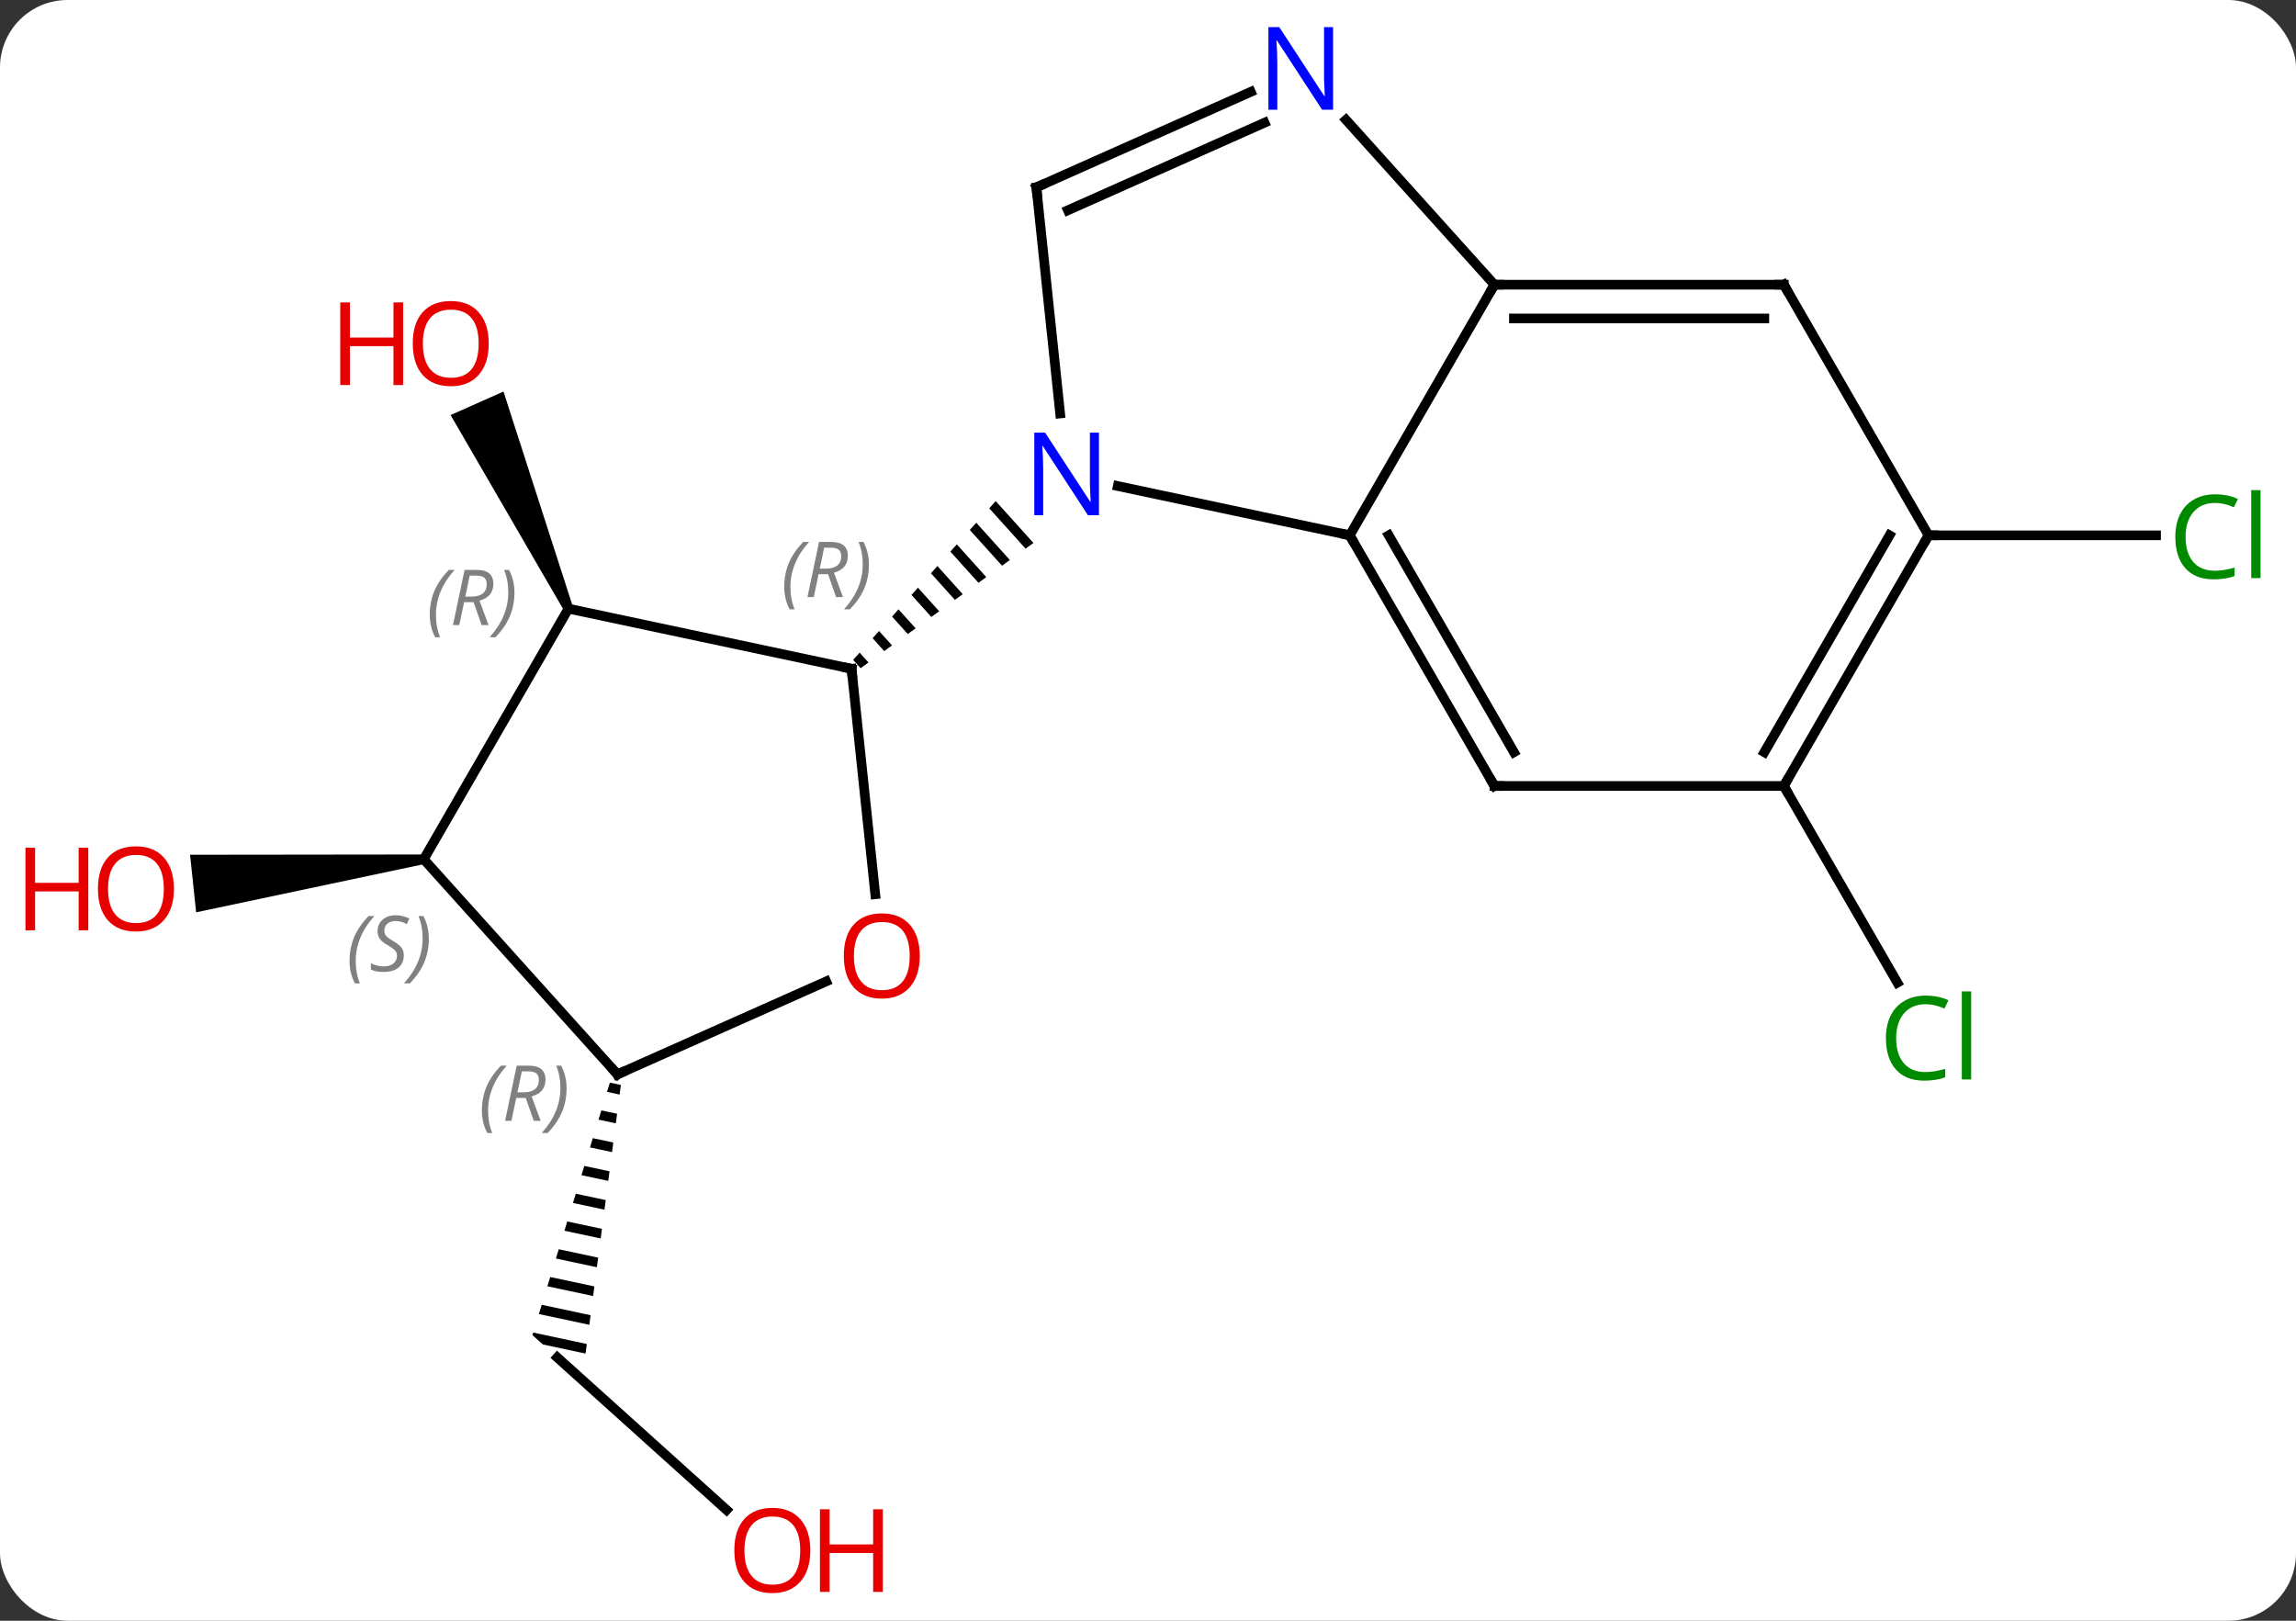 <svg width="238" viewBox="0 0 238 168" style="fill-opacity:1; color-rendering:auto; color-interpolation:auto; text-rendering:auto; stroke:black; stroke-linecap:square; stroke-miterlimit:10; shape-rendering:auto; stroke-opacity:1; fill:black; stroke-dasharray:none; font-weight:normal; stroke-width:1; font-family:'Open Sans'; font-style:normal; stroke-linejoin:miter; font-size:12; stroke-dashoffset:0; image-rendering:auto;" height="168" class="cas-substance-image" xmlns:xlink="http://www.w3.org/1999/xlink" xmlns="http://www.w3.org/2000/svg"><rect x="0" y="0" width="238" height="168" fill="#333333" stroke="none"/><svg class="cas-substance-single-component"><rect y="0" x="0" width="238" stroke="none" ry="7" rx="7" height="168" fill="white" class="cas-substance-group"/><svg y="0" x="0" width="238" viewBox="0 0 238 168" style="fill:black;" height="168" class="cas-substance-single-component-image"><svg><g><g transform="translate(122,84)" style="text-rendering:geometricPrecision; color-rendering:optimizeQuality; color-interpolation:linearRGB; stroke-linecap:butt; image-rendering:optimizeQuality;"><path style="stroke:none;" d="M-62.618 -21.113 L-63.532 -20.707 L-75.292 -40.975 L-69.811 -43.415 Z"/><line y2="-2.529" y1="17.858" x2="62.91" x1="74.68" style="fill:none;"/><line y2="72.511" y1="56.709" x2="-46.688" x1="-64.236" style="fill:none;"/><path style="stroke:none;" d="M-58.782 28.221 L-59.077 29.18 L-59.077 29.18 L-57.772 29.458 L-57.772 29.458 L-57.641 28.464 L-57.641 28.464 L-58.782 28.221 ZM-59.665 31.099 L-59.959 32.059 L-59.959 32.059 L-58.164 32.442 L-58.164 32.442 L-58.033 31.447 L-58.033 31.447 L-59.665 31.099 ZM-60.548 33.978 L-60.843 34.937 L-58.556 35.425 L-58.556 35.425 L-58.426 34.431 L-58.426 34.431 L-60.548 33.978 ZM-61.431 36.856 L-61.726 37.816 L-61.726 37.816 L-58.949 38.408 L-58.818 37.414 L-58.818 37.414 L-61.431 36.856 ZM-62.314 39.735 L-62.609 40.695 L-62.609 40.695 L-59.342 41.392 L-59.342 41.392 L-59.211 40.397 L-62.314 39.735 ZM-63.197 42.614 L-63.492 43.573 L-63.492 43.573 L-59.734 44.375 L-59.734 44.375 L-59.603 43.38 L-59.603 43.38 L-63.197 42.614 ZM-64.081 45.492 L-64.375 46.452 L-64.375 46.452 L-60.127 47.358 L-60.127 47.358 L-59.996 46.364 L-59.996 46.364 L-64.081 45.492 ZM-64.964 48.371 L-65.258 49.331 L-65.258 49.331 L-60.519 50.342 L-60.519 50.342 L-60.388 49.347 L-60.388 49.347 L-64.964 48.371 ZM-65.847 51.25 L-66.141 52.209 L-66.141 52.209 L-60.911 53.325 L-60.911 53.325 L-60.781 52.33 L-60.781 52.33 L-65.847 51.25 ZM-66.73 54.129 L-66.81 54.391 L-65.729 55.364 L-65.729 55.364 L-61.304 56.308 L-61.304 56.308 L-61.173 55.314 L-61.173 55.314 L-66.73 54.129 Z"/><path style="stroke:none;" d="M-78.127 4.573 L-78.023 5.567 L-101.67 10.568 L-102.297 4.601 Z"/><line y2="-28.509" y1="-28.509" x2="77.91" x1="101.492" style="fill:none;"/><line y2="-28.509" y1="-33.618" x2="17.91" x1="-6.128" style="fill:none;"/><line y2="-64.581" y1="-41.141" x2="-14.571" x1="-12.108" style="fill:none;"/><path style="stroke:none;" d="M-18.784 -32.059 L-19.456 -31.311 L-19.456 -31.311 L-15.69 -27.129 L-15.69 -27.129 L-14.875 -27.719 L-14.875 -27.719 L-18.784 -32.059 ZM-20.8 -29.815 L-21.471 -29.067 L-21.471 -29.067 L-18.132 -25.36 L-17.318 -25.95 L-17.318 -25.95 L-20.8 -29.815 ZM-22.815 -27.571 L-23.487 -26.823 L-20.575 -23.59 L-20.575 -23.59 L-19.761 -24.18 L-19.761 -24.18 L-22.815 -27.571 ZM-24.831 -25.326 L-25.502 -24.578 L-25.502 -24.578 L-23.018 -21.82 L-22.203 -22.41 L-24.831 -25.326 ZM-26.846 -23.082 L-27.518 -22.334 L-27.518 -22.334 L-25.46 -20.05 L-25.46 -20.05 L-24.646 -20.64 L-24.646 -20.64 L-26.846 -23.082 ZM-28.861 -20.838 L-29.533 -20.09 L-29.533 -20.09 L-27.903 -18.28 L-27.903 -18.28 L-27.089 -18.87 L-27.089 -18.87 L-28.861 -20.838 ZM-30.877 -18.593 L-31.548 -17.846 L-30.346 -16.51 L-30.346 -16.51 L-29.532 -17.1 L-29.532 -17.1 L-30.877 -18.593 ZM-32.892 -16.349 L-33.564 -15.601 L-33.564 -15.601 L-32.788 -14.741 L-32.788 -14.741 L-31.974 -15.331 L-31.974 -15.331 L-32.892 -16.349 Z"/><line y2="-54.489" y1="-28.509" x2="32.91" x1="17.91" style="fill:none;"/><line y2="-2.529" y1="-28.509" x2="32.91" x1="17.91" style="fill:none;"/><line y2="-6.029" y1="-28.509" x2="34.931" x1="21.951" style="fill:none;"/><line y2="-74.479" y1="-64.581" x2="7.655" x1="-14.571" style="fill:none;"/><line y2="-71.282" y1="-62.206" x2="9.079" x1="-11.301" style="fill:none;"/><line y2="-71.577" y1="-54.489" x2="17.524" x1="32.91" style="fill:none;"/><line y2="-54.489" y1="-54.489" x2="62.91" x1="32.91" style="fill:none;"/><line y2="-50.989" y1="-50.989" x2="60.889" x1="34.931" style="fill:none;"/><line y2="-2.529" y1="-2.529" x2="62.91" x1="32.91" style="fill:none;"/><line y2="-28.509" y1="-54.489" x2="77.91" x1="62.91" style="fill:none;"/><line y2="-28.509" y1="-2.529" x2="77.91" x1="62.91" style="fill:none;"/><line y2="-28.509" y1="-6.029" x2="73.868" x1="60.889" style="fill:none;"/><line y2="8.696" y1="-14.673" x2="-31.273" x1="-33.729" style="fill:none;"/><line y2="-20.91" y1="-14.673" x2="-63.075" x1="-33.729" style="fill:none;"/><line y2="27.366" y1="17.729" x2="-57.999" x1="-36.358" style="fill:none;"/><line y2="5.07" y1="-20.91" x2="-78.075" x1="-63.075" style="fill:none;"/><line y2="5.07" y1="27.366" x2="-78.075" x1="-57.999" style="fill:none;"/></g><g transform="translate(122,84)" style="fill:rgb(230,0,0); text-rendering:geometricPrecision; color-rendering:optimizeQuality; image-rendering:optimizeQuality; font-family:'Open Sans'; stroke:rgb(230,0,0); color-interpolation:linearRGB;"><path style="stroke:none;" d="M-71.338 -48.385 Q-71.338 -46.323 -72.378 -45.143 Q-73.417 -43.963 -75.26 -43.963 Q-77.151 -43.963 -78.182 -45.127 Q-79.213 -46.292 -79.213 -48.401 Q-79.213 -50.495 -78.182 -51.643 Q-77.151 -52.792 -75.26 -52.792 Q-73.401 -52.792 -72.37 -51.62 Q-71.338 -50.448 -71.338 -48.385 ZM-78.167 -48.385 Q-78.167 -46.651 -77.424 -45.745 Q-76.682 -44.838 -75.26 -44.838 Q-73.838 -44.838 -73.112 -45.737 Q-72.385 -46.635 -72.385 -48.385 Q-72.385 -50.12 -73.112 -51.01 Q-73.838 -51.901 -75.26 -51.901 Q-76.682 -51.901 -77.424 -51.002 Q-78.167 -50.104 -78.167 -48.385 Z"/><path style="stroke:none;" d="M-80.213 -44.088 L-81.213 -44.088 L-81.213 -48.12 L-85.729 -48.12 L-85.729 -44.088 L-86.729 -44.088 L-86.729 -52.651 L-85.729 -52.651 L-85.729 -49.01 L-81.213 -49.01 L-81.213 -52.651 L-80.213 -52.651 L-80.213 -44.088 Z"/><path style="fill:rgb(0,138,0); stroke:none;" d="M77.601 20.095 Q76.195 20.095 75.375 21.032 Q74.555 21.97 74.555 23.61 Q74.555 25.282 75.344 26.204 Q76.133 27.126 77.586 27.126 Q78.492 27.126 79.633 26.798 L79.633 27.673 Q78.742 28.017 77.445 28.017 Q75.555 28.017 74.523 26.86 Q73.492 25.704 73.492 23.595 Q73.492 22.267 73.984 21.274 Q74.476 20.282 75.414 19.743 Q76.351 19.204 77.617 19.204 Q78.961 19.204 79.976 19.688 L79.555 20.548 Q78.57 20.095 77.601 20.095 ZM82.328 27.892 L81.359 27.892 L81.359 18.767 L82.328 18.767 L82.328 27.892 Z"/><path style="stroke:none;" d="M-38.005 76.715 Q-38.005 78.777 -39.045 79.957 Q-40.084 81.137 -41.927 81.137 Q-43.818 81.137 -44.849 79.972 Q-45.88 78.808 -45.88 76.699 Q-45.88 74.605 -44.849 73.457 Q-43.818 72.308 -41.927 72.308 Q-40.068 72.308 -39.037 73.48 Q-38.005 74.652 -38.005 76.715 ZM-44.834 76.715 Q-44.834 78.449 -44.091 79.355 Q-43.349 80.262 -41.927 80.262 Q-40.505 80.262 -39.779 79.363 Q-39.052 78.465 -39.052 76.715 Q-39.052 74.98 -39.779 74.09 Q-40.505 73.199 -41.927 73.199 Q-43.349 73.199 -44.091 74.097 Q-44.834 74.996 -44.834 76.715 Z"/><path style="stroke:none;" d="M-30.49 81.012 L-31.49 81.012 L-31.49 76.98 L-36.005 76.98 L-36.005 81.012 L-37.005 81.012 L-37.005 72.449 L-36.005 72.449 L-36.005 76.09 L-31.49 76.09 L-31.49 72.449 L-30.49 72.449 L-30.49 81.012 Z"/><path style="stroke:none;" d="M-103.972 8.138 Q-103.972 10.2 -105.012 11.38 Q-106.051 12.56 -107.894 12.56 Q-109.785 12.56 -110.816 11.396 Q-111.847 10.231 -111.847 8.122 Q-111.847 6.028 -110.816 4.88 Q-109.785 3.731 -107.894 3.731 Q-106.035 3.731 -105.004 4.903 Q-103.972 6.075 -103.972 8.138 ZM-110.801 8.138 Q-110.801 9.872 -110.058 10.778 Q-109.316 11.685 -107.894 11.685 Q-106.472 11.685 -105.746 10.786 Q-105.019 9.888 -105.019 8.138 Q-105.019 6.403 -105.746 5.513 Q-106.472 4.622 -107.894 4.622 Q-109.316 4.622 -110.058 5.521 Q-110.801 6.419 -110.801 8.138 Z"/><path style="stroke:none;" d="M-112.847 12.435 L-113.847 12.435 L-113.847 8.403 L-118.363 8.403 L-118.363 12.435 L-119.363 12.435 L-119.363 3.872 L-118.363 3.872 L-118.363 7.513 L-113.847 7.513 L-113.847 3.872 L-112.847 3.872 L-112.847 12.435 Z"/><path style="fill:rgb(0,138,0); stroke:none;" d="M107.601 -31.868 Q106.195 -31.868 105.375 -30.931 Q104.555 -29.993 104.555 -28.353 Q104.555 -26.681 105.344 -25.759 Q106.133 -24.837 107.586 -24.837 Q108.492 -24.837 109.633 -25.165 L109.633 -24.29 Q108.742 -23.947 107.445 -23.947 Q105.555 -23.947 104.523 -25.103 Q103.492 -26.259 103.492 -28.368 Q103.492 -29.697 103.984 -30.689 Q104.476 -31.681 105.414 -32.22 Q106.351 -32.759 107.617 -32.759 Q108.961 -32.759 109.976 -32.275 L109.555 -31.415 Q108.57 -31.868 107.601 -31.868 ZM112.328 -24.072 L111.359 -24.072 L111.359 -33.197 L112.328 -33.197 L112.328 -24.072 Z"/><path style="fill:rgb(0,5,255); stroke:none;" d="M-8.084 -30.59 L-9.225 -30.59 L-13.913 -37.777 L-13.959 -37.777 Q-13.866 -36.512 -13.866 -35.465 L-13.866 -30.59 L-14.788 -30.59 L-14.788 -39.152 L-13.663 -39.152 L-8.991 -31.996 L-8.944 -31.996 Q-8.944 -32.152 -8.991 -33.012 Q-9.038 -33.871 -9.022 -34.246 L-9.022 -39.152 L-8.084 -39.152 L-8.084 -30.59 Z"/></g><g transform="translate(122,84)" style="stroke-linecap:butt; text-rendering:geometricPrecision; color-rendering:optimizeQuality; image-rendering:optimizeQuality; font-family:'Open Sans'; color-interpolation:linearRGB; stroke-miterlimit:5;"><path style="fill:none;" d="M18.16 -28.076 L17.91 -28.509 L17.421 -28.613"/><path style="fill:none;" d="M-14.519 -64.084 L-14.571 -64.581 L-14.114 -64.784"/><path style="fill:none;" d="M33.41 -54.489 L32.91 -54.489 L32.66 -54.056"/><path style="fill:none;" d="M32.66 -2.962 L32.91 -2.529 L33.41 -2.529"/><path style="fill:rgb(0,5,255); stroke:none;" d="M16.186 -72.629 L15.045 -72.629 L10.357 -79.816 L10.311 -79.816 Q10.404 -78.551 10.404 -77.504 L10.404 -72.629 L9.482 -72.629 L9.482 -81.191 L10.607 -81.191 L15.279 -74.035 L15.326 -74.035 Q15.326 -74.191 15.279 -75.051 Q15.232 -75.91 15.248 -76.285 L15.248 -81.191 L16.186 -81.191 L16.186 -72.629 Z"/><path style="fill:none;" d="M62.41 -54.489 L62.91 -54.489 L63.16 -54.056"/><path style="fill:none;" d="M63.16 -2.962 L62.91 -2.529 L63.16 -2.096"/><path style="fill:none;" d="M77.66 -28.076 L77.91 -28.509 L78.41 -28.509"/><path style="fill:none;" d="M-33.677 -14.176 L-33.729 -14.673 L-34.218 -14.777"/></g><g transform="translate(122,84)" style="stroke-linecap:butt; font-size:8.4px; fill:gray; text-rendering:geometricPrecision; image-rendering:optimizeQuality; color-rendering:optimizeQuality; font-family:'Open Sans'; font-style:italic; stroke:gray; color-interpolation:linearRGB; stroke-miterlimit:5;"><path style="stroke:none;" d="M-40.706 -23.168 Q-40.706 -24.496 -40.237 -25.621 Q-39.769 -26.746 -38.737 -27.824 L-38.128 -27.824 Q-39.097 -26.762 -39.581 -25.59 Q-40.065 -24.418 -40.065 -23.184 Q-40.065 -21.856 -39.628 -20.84 L-40.144 -20.84 Q-40.706 -21.871 -40.706 -23.168 ZM-37.146 -24.481 L-37.646 -22.106 L-38.302 -22.106 L-37.099 -27.824 L-35.849 -27.824 Q-34.115 -27.824 -34.115 -26.387 Q-34.115 -25.027 -35.552 -24.637 L-34.615 -22.106 L-35.333 -22.106 L-36.161 -24.481 L-37.146 -24.481 ZM-36.568 -27.231 Q-36.958 -25.309 -37.021 -25.059 L-36.365 -25.059 Q-35.615 -25.059 -35.208 -25.387 Q-34.802 -25.715 -34.802 -26.34 Q-34.802 -26.809 -35.06 -27.02 Q-35.318 -27.231 -35.911 -27.231 L-36.568 -27.231 ZM-31.929 -25.481 Q-31.929 -24.152 -32.405 -23.02 Q-32.882 -21.887 -33.897 -20.84 L-34.507 -20.84 Q-32.569 -22.996 -32.569 -25.481 Q-32.569 -26.809 -33.007 -27.824 L-32.491 -27.824 Q-31.929 -26.762 -31.929 -25.481 Z"/></g><g transform="translate(122,84)" style="stroke-linecap:butt; fill:rgb(230,0,0); text-rendering:geometricPrecision; color-rendering:optimizeQuality; image-rendering:optimizeQuality; font-family:'Open Sans'; stroke:rgb(230,0,0); color-interpolation:linearRGB; stroke-miterlimit:5;"><path style="stroke:none;" d="M-26.657 15.092 Q-26.657 17.154 -27.696 18.334 Q-28.735 19.514 -30.578 19.514 Q-32.469 19.514 -33.5 18.349 Q-34.532 17.185 -34.532 15.076 Q-34.532 12.982 -33.5 11.834 Q-32.469 10.685 -30.578 10.685 Q-28.719 10.685 -27.688 11.857 Q-26.657 13.029 -26.657 15.092 ZM-33.485 15.092 Q-33.485 16.826 -32.742 17.732 Q-32 18.639 -30.578 18.639 Q-29.157 18.639 -28.43 17.74 Q-27.703 16.842 -27.703 15.092 Q-27.703 13.357 -28.43 12.467 Q-29.157 11.576 -30.578 11.576 Q-32 11.576 -32.742 12.475 Q-33.485 13.373 -33.485 15.092 Z"/></g><g transform="translate(122,84)" style="stroke-linecap:butt; font-size:8.4px; fill:gray; text-rendering:geometricPrecision; image-rendering:optimizeQuality; color-rendering:optimizeQuality; font-family:'Open Sans'; font-style:italic; stroke:gray; color-interpolation:linearRGB; stroke-miterlimit:5;"><path style="stroke:none;" d="M-77.45 -20.269 Q-77.45 -21.598 -76.981 -22.723 Q-76.512 -23.848 -75.481 -24.926 L-74.872 -24.926 Q-75.841 -23.863 -76.325 -22.691 Q-76.809 -21.519 -76.809 -20.285 Q-76.809 -18.957 -76.372 -17.941 L-76.887 -17.941 Q-77.45 -18.973 -77.45 -20.269 ZM-73.89 -21.582 L-74.39 -19.207 L-75.046 -19.207 L-73.843 -24.926 L-72.593 -24.926 Q-70.859 -24.926 -70.859 -23.488 Q-70.859 -22.129 -72.296 -21.738 L-71.359 -19.207 L-72.077 -19.207 L-72.906 -21.582 L-73.89 -21.582 ZM-73.312 -24.332 Q-73.702 -22.41 -73.765 -22.16 L-73.109 -22.16 Q-72.359 -22.16 -71.952 -22.488 Q-71.546 -22.816 -71.546 -23.441 Q-71.546 -23.91 -71.804 -24.121 Q-72.062 -24.332 -72.656 -24.332 L-73.312 -24.332 ZM-68.673 -22.582 Q-68.673 -21.254 -69.149 -20.121 Q-69.626 -18.988 -70.641 -17.941 L-71.251 -17.941 Q-69.313 -20.098 -69.313 -22.582 Q-69.313 -23.91 -69.751 -24.926 L-69.235 -24.926 Q-68.673 -23.863 -68.673 -22.582 Z"/><path style="fill:none; stroke:black;" d="M-57.542 27.163 L-57.999 27.366 L-58.334 26.994"/><path style="stroke:none;" d="M-72.047 31.118 Q-72.047 29.79 -71.578 28.665 Q-71.109 27.54 -70.078 26.462 L-69.469 26.462 Q-70.438 27.525 -70.922 28.697 Q-71.406 29.868 -71.406 31.103 Q-71.406 32.431 -70.969 33.447 L-71.484 33.447 Q-72.047 32.415 -72.047 31.118 ZM-68.487 29.806 L-68.987 32.181 L-69.643 32.181 L-68.44 26.462 L-67.19 26.462 Q-65.456 26.462 -65.456 27.9 Q-65.456 29.259 -66.893 29.65 L-65.956 32.181 L-66.674 32.181 L-67.502 29.806 L-68.487 29.806 ZM-67.909 27.056 Q-68.299 28.978 -68.362 29.228 L-67.706 29.228 Q-66.956 29.228 -66.549 28.9 Q-66.143 28.572 -66.143 27.947 Q-66.143 27.478 -66.401 27.267 Q-66.659 27.056 -67.252 27.056 L-67.909 27.056 ZM-63.27 28.806 Q-63.27 30.134 -63.746 31.267 Q-64.223 32.4 -65.238 33.447 L-65.848 33.447 Q-63.91 31.29 -63.91 28.806 Q-63.91 27.478 -64.348 26.462 L-63.832 26.462 Q-63.27 27.525 -63.27 28.806 Z"/><path style="stroke:none;" d="M-85.767 15.609 Q-85.767 14.281 -85.298 13.156 Q-84.829 12.031 -83.798 10.953 L-83.189 10.953 Q-84.157 12.015 -84.642 13.187 Q-85.126 14.359 -85.126 15.594 Q-85.126 16.922 -84.689 17.937 L-85.204 17.937 Q-85.767 16.906 -85.767 15.609 ZM-80.144 15.015 Q-80.144 15.844 -80.691 16.297 Q-81.238 16.75 -82.238 16.75 Q-82.644 16.75 -82.957 16.695 Q-83.269 16.64 -83.55 16.5 L-83.55 15.844 Q-82.925 16.172 -82.222 16.172 Q-81.597 16.172 -81.222 15.875 Q-80.847 15.578 -80.847 15.062 Q-80.847 14.75 -81.05 14.523 Q-81.254 14.297 -81.816 13.969 Q-82.41 13.64 -82.636 13.312 Q-82.863 12.984 -82.863 12.531 Q-82.863 11.797 -82.347 11.336 Q-81.832 10.875 -80.988 10.875 Q-80.613 10.875 -80.277 10.953 Q-79.941 11.031 -79.566 11.203 L-79.832 11.797 Q-80.082 11.64 -80.402 11.554 Q-80.722 11.469 -80.988 11.469 Q-81.519 11.469 -81.84 11.742 Q-82.16 12.015 -82.16 12.484 Q-82.16 12.687 -82.09 12.836 Q-82.019 12.984 -81.879 13.117 Q-81.738 13.25 -81.316 13.5 Q-80.754 13.844 -80.55 14.039 Q-80.347 14.234 -80.246 14.469 Q-80.144 14.703 -80.144 15.015 ZM-77.55 13.297 Q-77.55 14.625 -78.026 15.758 Q-78.503 16.89 -79.519 17.937 L-80.128 17.937 Q-78.19 15.781 -78.19 13.297 Q-78.19 11.969 -78.628 10.953 L-78.112 10.953 Q-77.55 12.015 -77.55 13.297 Z"/></g></g></svg></svg></svg></svg>